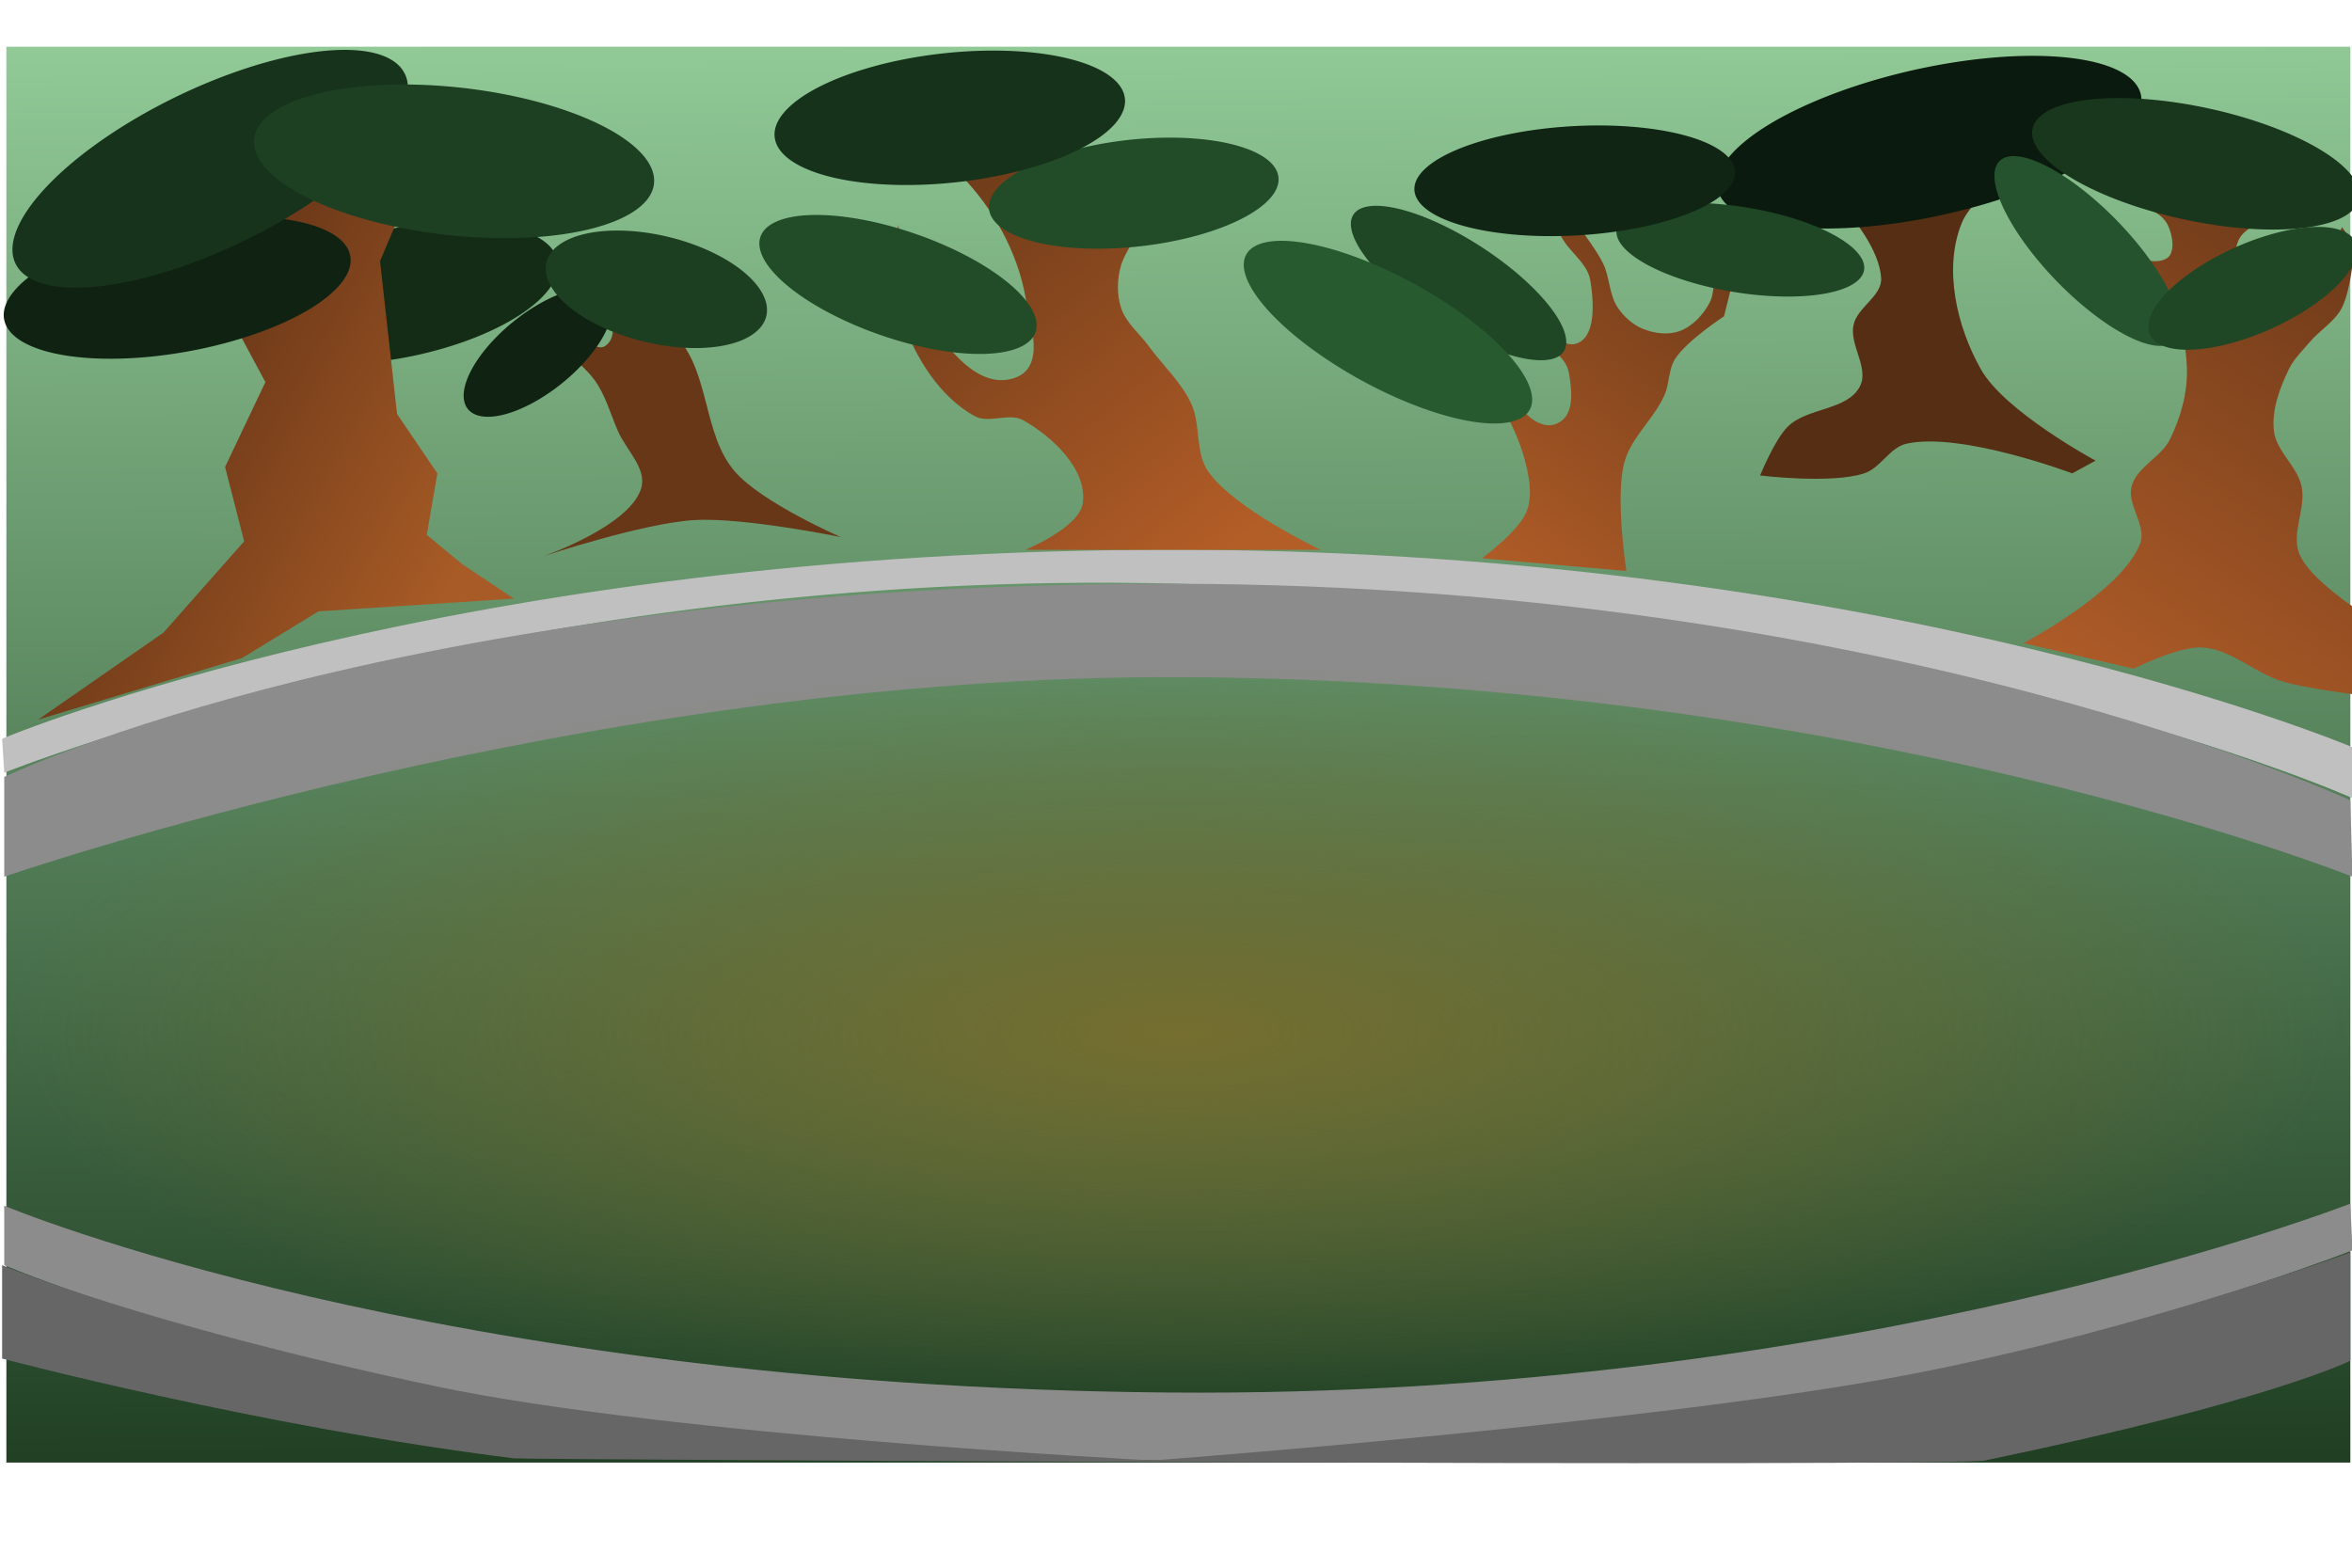 <?xml version="1.0" encoding="UTF-8" standalone="no"?>
<!-- Created with Inkscape (http://www.inkscape.org/) -->

<svg
   width="1500"
   height="1000"
   viewBox="0 0 396.875 264.583"
   version="1.1"
   id="svg5"
   xml:space="preserve"
   inkscape:version="1.2.1 (9c6d41e410, 2022-07-14)"
   sodipodi:docname="Arena_Forest.svg"
   xmlns:inkscape="http://www.inkscape.org/namespaces/inkscape"
   xmlns:sodipodi="http://sodipodi.sourceforge.net/DTD/sodipodi-0.dtd"
   xmlns:xlink="http://www.w3.org/1999/xlink"
   xmlns="http://www.w3.org/2000/svg"
   xmlns:svg="http://www.w3.org/2000/svg"><sodipodi:namedview
     id="namedview7"
     pagecolor="#ffffff"
     bordercolor="#000000"
     borderopacity="0.25"
     inkscape:showpageshadow="2"
     inkscape:pageopacity="0.0"
     inkscape:pagecheckerboard="0"
     inkscape:deskcolor="#d1d1d1"
     inkscape:document-units="px"
     showgrid="false"
     inkscape:zoom="0.73851712"
     inkscape:cx="759.63033"
     inkscape:cy="494.23363"
     inkscape:window-width="1920"
     inkscape:window-height="1009"
     inkscape:window-x="-8"
     inkscape:window-y="-8"
     inkscape:window-maximized="1"
     inkscape:current-layer="layer1" /><defs
     id="defs2"><linearGradient
       inkscape:collect="always"
       id="linearGradient27110"><stop
         style="stop-color:#756e2f;stop-opacity:1;"
         offset="0"
         id="stop27106" /><stop
         style="stop-color:#756e2f;stop-opacity:0;"
         offset="1"
         id="stop27108" /></linearGradient><linearGradient
       inkscape:collect="always"
       id="linearGradient9068"><stop
         style="stop-color:#af5c28;stop-opacity:1;"
         offset="0"
         id="stop9064" /><stop
         style="stop-color:#683718;stop-opacity:1;"
         offset="1"
         id="stop9066" /></linearGradient><linearGradient
       inkscape:collect="always"
       id="linearGradient9058"><stop
         style="stop-color:#643617;stop-opacity:1;"
         offset="0"
         id="stop9054" /><stop
         style="stop-color:#b45e28;stop-opacity:1;"
         offset="1"
         id="stop9056" /></linearGradient><linearGradient
       inkscape:collect="always"
       id="linearGradient9048"><stop
         style="stop-color:#683818;stop-opacity:1;"
         offset="0"
         id="stop9044" /><stop
         style="stop-color:#b35d27;stop-opacity:1;"
         offset="1"
         id="stop9046" /></linearGradient><linearGradient
       inkscape:collect="always"
       id="linearGradient7532"><stop
         style="stop-color:#663517;stop-opacity:1;"
         offset="0"
         id="stop7528" /><stop
         style="stop-color:#a85b26;stop-opacity:1;"
         offset="1"
         id="stop7530" /></linearGradient><linearGradient
       inkscape:collect="always"
       id="linearGradient6798"><stop
         style="stop-color:#94cd9a;stop-opacity:1;"
         offset="0"
         id="stop6794" /><stop
         style="stop-color:#203f23;stop-opacity:1;"
         offset="1"
         id="stop6796" /></linearGradient><inkscape:path-effect
       effect="bspline"
       id="path-effect912"
       is_visible="true"
       lpeversion="1"
       weight="33.333"
       steps="2"
       helper_size="0"
       apply_no_weight="true"
       apply_with_weight="true"
       only_selected="false" /><linearGradient
       inkscape:collect="always"
       xlink:href="#linearGradient6798"
       id="linearGradient6800"
       x1="594"
       y1="15.937"
       x2="595.433"
       y2="246.485"
       gradientUnits="userSpaceOnUse"
       gradientTransform="matrix(1,0,0,1.069,-397.314,-16.627)" /><linearGradient
       inkscape:collect="always"
       xlink:href="#linearGradient7532"
       id="linearGradient7534"
       x1="20.779"
       y1="71.294"
       x2="74.519"
       y2="101.747"
       gradientUnits="userSpaceOnUse" /><linearGradient
       inkscape:collect="always"
       xlink:href="#linearGradient9048"
       id="linearGradient9050"
       x1="154.411"
       y1="25.974"
       x2="208.509"
       y2="91.536"
       gradientUnits="userSpaceOnUse" /><linearGradient
       inkscape:collect="always"
       xlink:href="#linearGradient9058"
       id="linearGradient9060"
       x1="293.776"
       y1="29.198"
       x2="243.261"
       y2="95.119"
       gradientUnits="userSpaceOnUse" /><linearGradient
       inkscape:collect="always"
       xlink:href="#linearGradient9068"
       id="linearGradient9070"
       x1="344.291"
       y1="111.42"
       x2="397.672"
       y2="30.811"
       gradientUnits="userSpaceOnUse" /><filter
       inkscape:collect="always"
       style="color-interpolation-filters:sRGB"
       id="filter9074"
       x="-0.028"
       y="-0.026"
       width="1.056"
       height="1.052"><feGaussianBlur
         inkscape:collect="always"
         stdDeviation="0.584"
         id="feGaussianBlur9076" /></filter><filter
       inkscape:collect="always"
       style="color-interpolation-filters:sRGB"
       id="filter9134"
       x="-0.039"
       y="-0.039"
       width="1.077"
       height="1.078"><feGaussianBlur
         inkscape:collect="always"
         stdDeviation="0.908"
         id="feGaussianBlur9136" /></filter><filter
       inkscape:collect="always"
       style="color-interpolation-filters:sRGB"
       id="filter9376"
       x="-0.009"
       y="-0.021"
       width="1.019"
       height="1.042"><feGaussianBlur
         inkscape:collect="always"
         stdDeviation="0.117"
         id="feGaussianBlur9378" /></filter><filter
       inkscape:collect="always"
       style="color-interpolation-filters:sRGB"
       id="filter9376-7"
       x="-0.009"
       y="-0.021"
       width="1.019"
       height="1.042"><feGaussianBlur
         inkscape:collect="always"
         stdDeviation="0.117"
         id="feGaussianBlur9378-9" /></filter><filter
       inkscape:collect="always"
       style="color-interpolation-filters:sRGB"
       id="filter10378"
       x="-0.027"
       y="-0.079"
       width="1.054"
       height="1.157"><feGaussianBlur
         inkscape:collect="always"
         stdDeviation="0.817"
         id="feGaussianBlur10380" /></filter><radialGradient
       inkscape:collect="always"
       xlink:href="#linearGradient27110"
       id="radialGradient27112"
       cx="198.657"
       cy="174.295"
       fx="198.657"
       fy="174.295"
       r="198.299"
       gradientTransform="matrix(1,0,0,0.312,0,119.975)"
       gradientUnits="userSpaceOnUse" /></defs><g
     inkscape:label="Ebene 1"
     inkscape:groupmode="layer"
     id="layer1"><rect
       style="opacity:1;fill:url(#linearGradient6800);fill-opacity:1;stroke:none;stroke-width:0.921;stroke-linecap:round;stroke-miterlimit:0;stroke-opacity:1;paint-order:stroke fill markers"
       id="rect6043"
       width="395.522"
       height="238.961"
       x="1.075"
       y="7.882" /><path
       style="opacity:1;fill:#c0c0c0;fill-opacity:1;stroke:none;stroke-width:0.794;stroke-linecap:round;stroke-miterlimit:0;stroke-opacity:1;paint-order:stroke fill markers"
       d="m 0.358,124.676 c 0,0 76.654,-32.288 199.552,-31.885 118.916,0.39 197.045,33.318 197.045,33.318 v 8.598 c 0,0 -72.966,-32.883 -198.119,-36.185 C 87.894,95.596 0.717,130.408 0.717,130.408 Z"
       id="path1385"
       sodipodi:nodetypes="csccscc" /><path
       style="opacity:1;fill:#8c8c8c;fill-opacity:1;stroke:none;stroke-width:0.794;stroke-linecap:round;stroke-miterlimit:0;stroke-opacity:1;paint-order:stroke fill markers"
       d="m 0.717,131.124 c 0,0 67.657,-32.76 197.403,-32.602 120.293,0.147 198.478,36.543 198.478,36.543 l 0.358,12.897 c 0,0 -82.886,-33.184 -197.761,-33.677 C 99.127,113.857 0.717,147.963 0.717,147.963 Z"
       id="path1441"
       sodipodi:nodetypes="csccscc" /><path
       style="opacity:1;fill:#8c8c8c;fill-opacity:1;stroke:none;stroke-width:0.794;stroke-linecap:round;stroke-miterlimit:0;stroke-opacity:1;paint-order:stroke fill markers"
       d="m 0.717,203.493 c 0,0 72.114,30.413 196.328,31.527 C 312.728,236.058 396.597,203.135 396.597,203.135 l 0.358,7.882 c 0,0 -90.818,36.054 -200.627,35.468 C 75.357,245.839 0.717,213.525 0.717,213.525 Z"
       id="path2949"
       sodipodi:nodetypes="csccscc" /><path
       style="opacity:1;fill:#666666;fill-opacity:1;stroke:none;stroke-width:0.794;stroke-linecap:round;stroke-miterlimit:0;stroke-opacity:1;paint-order:stroke fill markers"
       d="m 0.358,213.525 c 0,0 23.515,9.966 73.086,20.421 39.707,8.375 121.093,12.539 121.093,12.539 0,0 86.261,-6.441 128.616,-14.689 37.838,-7.368 73.444,-20.421 73.444,-20.421 v 18.271 c 0,0 -13.403,6.811 -61.621,16.838 -5.327,1.108 -246.462,-0.132 -248.276,-0.358 C 43.418,240.721 0.358,229.288 0.358,229.288 Z"
       id="path3742"
       sodipodi:nodetypes="cscsccsscc" /><path
       style="opacity:1;fill:url(#radialGradient27112);fill-opacity:1;stroke:none;stroke-width:0.806;stroke-linecap:round;stroke-miterlimit:0;stroke-opacity:1;paint-order:stroke fill markers"
       d="m 0.358,147.914 c 0,0 96.324,-35.585 194.895,-35.42 117.11,0.196 201.344,34.313 201.344,34.313 l 0.358,56.819 c 0,0 -69.531,32.27 -203.852,32.468 C 72.231,236.273 0.717,203.627 0.717,203.627 Z"
       id="path3744"
       sodipodi:nodetypes="csccscc" /><path
       style="fill:#142b16;fill-opacity:1;stroke:none;stroke-width:0.619;stroke-linecap:round;stroke-miterlimit:0;stroke-opacity:1;paint-order:stroke fill markers"
       id="path9286-0-0"
       sodipodi:type="arc"
       sodipodi:cx="58.028828"
       sodipodi:cy="61.644821"
       sodipodi:rx="27.409769"
       sodipodi:ry="10.888928"
       sodipodi:start="0"
       sodipodi:end="6.2346028"
       sodipodi:open="true"
       sodipodi:arc-type="arc"
       d="M 85.439,61.645 A 27.41,10.889 0 0 1 58.362,72.533 27.41,10.889 0 0 1 30.627,61.909 27.41,10.889 0 0 1 57.03,50.763 27.41,10.889 0 0 1 85.406,61.116"
       transform="matrix(0.981,-0.195,0.167,0.986,0,0)" /><path
       style="opacity:1;fill:url(#linearGradient7534);fill-opacity:1;stroke:none;stroke-width:0.794;stroke-linecap:round;stroke-miterlimit:0;stroke-opacity:1;paint-order:stroke fill markers"
       d="M 6.449,121.451 27.586,106.762 41.2,91.357 37.976,78.818 44.783,64.487 34.393,45.141 20.779,37.618 25.795,26.511 41.917,37.618 58.397,23.645 67.712,27.586 83.834,22.571 97.089,22.929 68.07,34.752 l -3.941,9.315 2.866,25.795 6.807,10.031 -1.791,10.39 6.09,5.016 8.598,5.732 -32.96,2.15 -12.897,7.882 z"
       id="path5989" /><path
       style="opacity:1;fill:url(#linearGradient9050);fill-opacity:1;stroke:none;stroke-width:0.794;stroke-linecap:round;stroke-miterlimit:0;stroke-opacity:1;paint-order:stroke fill markers"
       d="m 173.041,92.79 c 0,0 9.125,-3.759 9.673,-7.882 0.756,-5.683 -5.048,-11.136 -10.031,-13.972 -2.396,-1.364 -5.827,0.618 -8.24,-0.717 -5.894,-3.26 -9.898,-9.785 -12.181,-16.122 -1.823,-5.061 -0.717,-16.122 -0.717,-16.122 0,0 2.055,11.111 5.016,15.764 3.403,5.347 8.707,12.128 14.689,10.031 5.244,-1.838 2.596,-9.108 1.791,-13.614 -1.353,-7.572 -5.394,-14.898 -10.748,-20.421 -2.866,-2.957 -10.748,-6.09 -10.748,-6.09 l 32.96,-0.717 c 0,0 -6.919,2.638 -7.524,5.732 -0.585,2.995 1.961,6.453 4.657,7.882 1.692,0.896 4.349,0.965 5.732,-0.358 2.43,-2.325 1.075,-10.031 1.075,-10.031 l 5.732,-0.717 0.717,10.39 c 0,0 -4.737,5.555 -5.732,8.957 -0.671,2.292 -0.735,4.893 0,7.165 0.816,2.523 3.092,4.309 4.657,6.449 2.369,3.239 5.452,6.045 7.165,9.673 1.682,3.562 0.632,8.22 2.866,11.464 4.379,6.357 18.988,13.256 18.988,13.256 z"
       id="path9042"
       sodipodi:nodetypes="csssscssssccssscccssssscc" /><path
       style="opacity:1;fill:url(#linearGradient9060);fill-opacity:1;stroke:none;stroke-width:0.794;stroke-linecap:round;stroke-miterlimit:0;stroke-opacity:1;paint-order:stroke fill markers"
       d="m 250.068,94.223 c 0,0 6.173,-4.51 7.524,-7.882 0.933,-2.328 0.564,-5.08 0,-7.524 -1.164,-5.048 -3.619,-9.888 -6.807,-13.972 -2.399,-3.074 -8.957,-7.524 -8.957,-7.524 l 4.657,-2.508 9.673,9.315 c 0,0 -0.076,3.955 1.075,5.374 1.146,1.412 3.277,2.684 5.016,2.15 3.388,-1.042 3.115,-5.106 2.508,-8.598 -0.905,-5.201 -8.335,-4.844 -9.315,-10.031 -0.258,-1.368 2.15,-3.583 2.15,-3.583 0,0 4.411,9.647 8.24,8.598 3.548,-0.972 3.111,-7.119 2.508,-10.748 -0.554,-3.334 -4.559,-5.318 -5.374,-8.598 -0.809,-3.253 0.717,-10.031 0.717,-10.031 h 3.224 l -0.717,9.315 c 0,0 3.164,4.128 4.299,6.449 1.161,2.375 1.018,5.34 2.508,7.524 1.052,1.541 2.565,2.896 4.299,3.583 1.891,0.748 4.177,1.046 6.09,0.358 2.147,-0.771 3.92,-2.656 5.016,-4.657 1.924,-3.513 -0.806,-9.119 2.15,-11.823 0.973,-0.89 3.941,-0.358 3.941,-0.358 l -3.583,14.331 c 0,0 -6.274,4.102 -8.24,7.165 -1.143,1.781 -0.946,4.15 -1.791,6.09 -1.775,4.074 -5.673,7.167 -6.807,11.464 -1.555,5.89 0.358,18.271 0.358,18.271 z"
       id="path9052"
       sodipodi:nodetypes="cssscccsssscssscccssssssccssscc" /><path
       style="opacity:1;fill:url(#linearGradient9070);fill-opacity:1;stroke:none;stroke-width:0.794;stroke-linecap:round;stroke-miterlimit:0;stroke-opacity:1;paint-order:stroke fill markers"
       d="m 341.425,108.554 c 0,0 16.675,-8.747 19.704,-16.838 1.143,-3.053 -2.3,-6.531 -1.433,-9.673 0.903,-3.272 4.947,-4.838 6.449,-7.882 1.846,-3.741 3.039,-8.013 2.866,-12.181 -0.209,-5.018 -1.505,-10.42 -4.657,-14.331 -2.082,-2.583 -6.031,-2.914 -8.598,-5.016 -3.338,-2.733 -8.598,-9.673 -8.598,-9.673 l 1.433,-1.433 c 0,0 10.574,15.138 16.838,12.181 1.731,-0.817 1.215,-4.02 0.358,-5.732 -1.854,-3.702 -8.128,-3.339 -10.39,-6.807 -1.587,-2.434 -1.433,-8.598 -1.433,-8.598 l 6.09,0.717 c 0,0 -0.23,4.916 1.075,6.807 2.188,3.17 6.212,5.236 10.031,5.732 1.838,0.239 3.777,-0.491 5.374,-1.433 3.564,-2.104 4.621,-7.811 8.598,-8.957 1.893,-0.545 5.732,1.433 5.732,1.433 0,0 0.218,4.908 -1.075,6.807 -2.651,3.894 -10.527,2.754 -12.181,7.165 -1.326,3.536 0.282,8.912 3.583,10.748 2.253,1.253 5.465,-0.239 7.524,-1.791 3.501,-2.64 6.449,-11.464 6.449,-11.464 l 2.15,2.866 c 0,0 -0.478,7.499 -2.15,10.748 -1.198,2.329 -3.678,3.736 -5.374,5.732 -1.268,1.492 -2.737,2.891 -3.583,4.657 -1.538,3.214 -2.911,6.85 -2.508,10.39 0.393,3.449 3.913,5.924 4.657,9.315 0.82,3.734 -1.8,7.923 -0.358,11.464 1.687,4.146 9.673,9.315 9.673,9.315 l -0.717,14.331 c 0,0 -7.984,-1.007 -11.823,-2.15 -4.719,-1.404 -8.696,-5.497 -13.614,-5.732 -3.999,-0.191 -11.464,3.583 -11.464,3.583 z"
       id="path9062"
       sodipodi:nodetypes="cssssssccsssccsssscssssccssssssccsscc" /><path
       style="opacity:1;fill:#683718;fill-opacity:1;stroke:none;stroke-width:0.794;stroke-linecap:round;stroke-miterlimit:0;stroke-opacity:1;paint-order:stroke fill markers;filter:url(#filter9074)"
       d="m 91.715,93.865 c 0,0 14.579,-5.048 16.48,-11.464 0.989,-3.338 -2.558,-6.478 -3.941,-9.673 -1.252,-2.894 -2.083,-6.051 -3.941,-8.598 -2.192,-3.005 -8.24,-7.524 -8.24,-7.524 l 3.583,-3.583 c 0,0 4.106,6.904 6.449,5.374 4.683,-3.059 -4.657,-16.122 -4.657,-16.122 l 5.374,-2.15 c 0,0 0.867,9.145 3.583,12.539 1.87,2.337 5.868,2.085 7.882,4.299 5.508,6.055 4.335,16.365 9.673,22.571 4.581,5.326 17.913,11.106 17.913,11.106 0,0 -16.44,-3.362 -24.72,-2.866 -8.703,0.521 -25.437,6.09 -25.437,6.09 z"
       id="path9072"
       sodipodi:nodetypes="csssccsccssscsc" /><path
       style="opacity:1;mix-blend-mode:normal;fill:#562e14;fill-opacity:1;stroke:none;stroke-width:0.794;stroke-linecap:round;stroke-miterlimit:0;stroke-opacity:1;paint-order:stroke fill markers;filter:url(#filter9134)"
       d="m 297,80.251 c 0,0 11.991,1.458 17.555,-0.358 2.771,-0.905 4.318,-4.389 7.165,-5.016 9.243,-2.034 27.945,5.016 27.945,5.016 l 3.941,-2.15 c 0,0 -15.293,-8.227 -19.346,-15.405 -4.086,-7.236 -6.372,-17.03 -3.224,-24.72 2.643,-6.456 16.48,-12.897 16.48,-12.897 h -15.047 c 0,0 -5.79,4.907 -9.315,5.016 -3.418,0.105 -9.315,-4.299 -9.315,-4.299 l -12.897,-0.358 c 0,0 15.968,12.745 16.48,21.854 0.171,3.047 -4.005,4.901 -4.657,7.882 -0.744,3.401 2.68,7.3 1.075,10.39 -2.144,4.128 -8.884,3.526 -12.181,6.807 C 299.421,74.236 297,80.251 297,80.251 Z"
       id="path9132"
       sodipodi:nodetypes="cssccssccsccssssc" /><path
       style="fill:#102312;fill-opacity:1;stroke:none;stroke-width:0.645;stroke-linecap:round;stroke-miterlimit:0;stroke-opacity:1;paint-order:stroke fill markers"
       id="path9286-0"
       sodipodi:type="arc"
       sodipodi:cx="20.649324"
       sodipodi:cy="53.143559"
       sodipodi:rx="29.691845"
       sodipodi:ry="10.91612"
       sodipodi:start="0"
       sodipodi:end="6.2346028"
       sodipodi:open="true"
       sodipodi:arc-type="arc"
       d="M 50.341,53.144 A 29.692,10.916 0 0 1 21.01,64.059 29.692,10.916 0 0 1 -9.034,53.409 29.692,10.916 0 0 1 19.568,42.235 29.692,10.916 0 0 1 50.306,52.613"
       transform="rotate(-10.397)" /><path
       style="fill:#102312;fill-opacity:1;stroke:none;stroke-width:0.36;stroke-linecap:round;stroke-miterlimit:0;stroke-opacity:1;paint-order:stroke fill markers;filter:url(#filter9376)"
       id="path9286-0-5"
       sodipodi:type="arc"
       sodipodi:cx="41.492805"
       sodipodi:cy="103.05276"
       sodipodi:rx="15.167507"
       sodipodi:ry="6.642097"
       sodipodi:start="0"
       sodipodi:end="6.2346028"
       sodipodi:open="true"
       sodipodi:arc-type="arc"
       d="m 56.66,103.053 a 15.168,6.642 0 0 1 -14.983,6.642 15.168,6.642 0 0 1 -15.347,-6.48 15.168,6.642 0 0 1 14.61,-6.799 15.168,6.642 0 0 1 15.702,6.315"
       transform="matrix(0.786,-0.618,0.564,0.826,0,0)" /><path
       style="fill:#1d3f21;fill-opacity:1;stroke:none;stroke-width:0.36;stroke-linecap:round;stroke-miterlimit:0;stroke-opacity:1;paint-order:stroke fill markers;filter:url(#filter9376-7)"
       id="path9286-0-5-3"
       sodipodi:type="arc"
       sodipodi:cx="41.492805"
       sodipodi:cy="103.05276"
       sodipodi:rx="15.167507"
       sodipodi:ry="6.642097"
       sodipodi:start="0"
       sodipodi:end="6.2346028"
       sodipodi:open="true"
       sodipodi:arc-type="arc"
       d="m 56.66,103.053 a 15.168,6.642 0 0 1 -14.983,6.642 15.168,6.642 0 0 1 -15.347,-6.48 15.168,6.642 0 0 1 14.61,-6.799 15.168,6.642 0 0 1 15.702,6.315"
       transform="matrix(1.221,0.307,-0.36,1.318,97.187,-99.737)" /><path
       style="opacity:1;fill:#17331b;fill-opacity:1;stroke:none;stroke-width:0.794;stroke-linecap:round;stroke-miterlimit:0;stroke-opacity:1;paint-order:stroke fill markers"
       id="path9286"
       sodipodi:type="arc"
       sodipodi:cx="19.384735"
       sodipodi:cy="41.15134"
       sodipodi:rx="36.542824"
       sodipodi:ry="13.434861"
       sodipodi:start="0"
       sodipodi:end="6.2346028"
       sodipodi:open="true"
       sodipodi:arc-type="arc"
       d="M 55.928,41.151 A 36.543,13.435 0 0 1 19.829,54.585 36.543,13.435 0 0 1 -17.147,41.478 36.543,13.435 0 0 1 18.054,27.725 36.543,13.435 0 0 1 55.884,40.499"
       transform="rotate(-26.011)" /><path
       style="fill:#1d4022;fill-opacity:1;stroke:none;stroke-width:0.738;stroke-linecap:round;stroke-miterlimit:0;stroke-opacity:1;paint-order:stroke fill markers"
       id="path9286-8"
       sodipodi:type="arc"
       sodipodi:cx="79.183037"
       sodipodi:cy="18.509329"
       sodipodi:rx="33.943424"
       sodipodi:ry="12.479199"
       sodipodi:start="0"
       sodipodi:end="6.2346028"
       sodipodi:open="true"
       sodipodi:arc-type="arc"
       d="M 113.126,18.509 A 33.943,12.479 0 0 1 79.595,30.988 33.943,12.479 0 0 1 45.25,18.812 33.943,12.479 0 0 1 77.947,6.038 33.943,12.479 0 0 1 113.086,17.903"
       transform="rotate(6.406)" /><path
       style="fill:#224c28;fill-opacity:1;stroke:none;stroke-width:0.534;stroke-linecap:round;stroke-miterlimit:0;stroke-opacity:1;paint-order:stroke fill markers"
       id="path9286-8-5"
       sodipodi:type="arc"
       sodipodi:cx="158.89742"
       sodipodi:cy="-4.2972741"
       sodipodi:rx="24.564978"
       sodipodi:ry="9.0312414"
       sodipodi:start="0"
       sodipodi:end="6.2346028"
       sodipodi:open="true"
       sodipodi:arc-type="arc"
       d="m 183.462,-4.297 a 24.565,9.031 0 0 1 -24.267,9.031 24.565,9.031 0 0 1 -24.856,-8.811 24.565,9.031 0 0 1 23.663,-9.245 24.565,9.031 0 0 1 25.431,8.587"
       transform="rotate(19.128)" /><path
       style="fill:#1f4726;fill-opacity:1;stroke:none;stroke-width:0.443;stroke-linecap:round;stroke-miterlimit:0;stroke-opacity:1;paint-order:stroke fill markers"
       id="path9286-8-5-4-7"
       sodipodi:type="arc"
       sodipodi:cx="225.9166"
       sodipodi:cy="-96.173286"
       sodipodi:rx="21.161402"
       sodipodi:ry="7.2216263"
       sodipodi:start="0"
       sodipodi:end="6.2346028"
       sodipodi:open="true"
       sodipodi:arc-type="arc"
       d="m 247.078,-96.173 a 21.161,7.222 0 0 1 -20.904,7.221 21.161,7.222 0 0 1 -21.412,-7.046 21.161,7.222 0 0 1 20.384,-7.392 21.161,7.222 0 0 1 21.907,6.866"
       transform="matrix(0.834,0.552,-0.6,0.8,0,0)" /><path
       style="fill:#0b1a0e;fill-opacity:1;stroke:none;stroke-width:0.766;stroke-linecap:round;stroke-miterlimit:0;stroke-opacity:1;paint-order:stroke fill markers;filter:url(#filter10378)"
       id="path9286-8-5-4-7-6-3-6-9"
       sodipodi:type="arc"
       sodipodi:cx="-318.61679"
       sodipodi:cy="-92.653183"
       sodipodi:rx="36.583855"
       sodipodi:ry="12.484756"
       sodipodi:start="0"
       sodipodi:end="6.2346028"
       sodipodi:open="true"
       sodipodi:arc-type="arc"
       d="m -282.033,-92.653 a 36.584,12.485 0 0 1 -36.14,12.484 36.584,12.485 0 0 1 -37.017,-12.181 36.584,12.485 0 0 1 35.24,-12.78 36.584,12.485 0 0 1 37.873,11.87"
       transform="matrix(-0.977,0.212,-0.154,-0.988,0,0)" /><path
       style="fill:#25532d;fill-opacity:1;stroke:none;stroke-width:0.443;stroke-linecap:round;stroke-miterlimit:0;stroke-opacity:1;paint-order:stroke fill markers"
       id="path9286-8-5-4-7-6"
       sodipodi:type="arc"
       sodipodi:cx="-260.2948"
       sodipodi:cy="226.14207"
       sodipodi:rx="21.161402"
       sodipodi:ry="7.2216263"
       sodipodi:start="0"
       sodipodi:end="6.2346028"
       sodipodi:open="true"
       sodipodi:arc-type="arc"
       d="m -239.133,226.142 a 21.161,7.222 0 0 1 -20.904,7.221 21.161,7.222 0 0 1 -21.412,-7.046 21.161,7.222 0 0 1 20.384,-7.392 21.161,7.222 0 0 1 21.907,6.866"
       transform="matrix(-0.69,-0.724,0.763,-0.646,0,0)" /><path
       style="fill:#18371d;fill-opacity:1;stroke:none;stroke-width:0.59;stroke-linecap:round;stroke-miterlimit:0;stroke-opacity:1;paint-order:stroke fill markers"
       id="path9286-8-5-4-7-6-3-6"
       sodipodi:type="arc"
       sodipodi:cx="-364.44812"
       sodipodi:cy="53.905338"
       sodipodi:rx="28.179283"
       sodipodi:ry="9.6165781"
       sodipodi:start="0"
       sodipodi:end="6.2346028"
       sodipodi:open="true"
       sodipodi:arc-type="arc"
       d="m -336.269,53.905 a 28.179,9.617 0 0 1 -27.837,9.616 28.179,9.617 0 0 1 -28.513,-9.382 28.179,9.617 0 0 1 27.144,-9.844 28.179,9.617 0 0 1 29.173,9.143"
       transform="matrix(-0.976,-0.218,0.275,-0.961,0,0)" /><path
       style="fill:#1f4726;fill-opacity:1;stroke:none;stroke-width:0.433;stroke-linecap:round;stroke-miterlimit:0;stroke-opacity:1;paint-order:stroke fill markers"
       id="path9286-8-5-4-7-6-3"
       sodipodi:type="arc"
       sodipodi:cx="-376.69925"
       sodipodi:cy="-190.89978"
       sodipodi:rx="18.914522"
       sodipodi:ry="7.7317739"
       sodipodi:start="0"
       sodipodi:end="6.2346028"
       sodipodi:open="true"
       sodipodi:arc-type="arc"
       d="m -357.785,-190.9 a 18.915,7.732 0 0 1 -18.685,7.731 18.915,7.732 0 0 1 -19.139,-7.543 18.915,7.732 0 0 1 18.22,-7.914 18.915,7.732 0 0 1 19.581,7.351"
       transform="matrix(-0.929,0.371,-0.158,-0.987,0,0)" /><path
       style="fill:#1f4726;fill-opacity:1;stroke:none;stroke-width:0.443;stroke-linecap:round;stroke-miterlimit:0;stroke-opacity:1;paint-order:stroke fill markers"
       id="path9286-8-5-4-7-9"
       sodipodi:type="arc"
       sodipodi:cx="296.1879"
       sodipodi:cy="-8.4199877"
       sodipodi:rx="21.161402"
       sodipodi:ry="7.2216263"
       sodipodi:start="0"
       sodipodi:end="6.2346028"
       sodipodi:open="true"
       sodipodi:arc-type="arc"
       d="m 317.349,-8.42 a 21.161,7.222 0 0 1 -20.904,7.221 21.161,7.222 0 0 1 -21.412,-7.046 21.161,7.222 0 0 1 20.384,-7.392 21.161,7.222 0 0 1 21.907,6.866"
       transform="matrix(0.985,0.17,-0.228,0.974,0,0)" /><path
       style="fill:#102514;fill-opacity:1;stroke:none;stroke-width:0.567;stroke-linecap:round;stroke-miterlimit:0;stroke-opacity:1;paint-order:stroke fill markers"
       id="path9286-8-5-4-7-9-7"
       sodipodi:type="arc"
       sodipodi:cx="266.37595"
       sodipodi:cy="43.831516"
       sodipodi:rx="27.080074"
       sodipodi:ry="9.241457"
       sodipodi:start="0"
       sodipodi:end="6.2346028"
       sodipodi:open="true"
       sodipodi:arc-type="arc"
       d="m 293.456,43.832 a 27.08,9.241 0 0 1 -26.751,9.241 27.08,9.241 0 0 1 -27.401,-9.016 27.08,9.241 0 0 1 26.086,-9.46 27.08,9.241 0 0 1 28.035,8.787"
       transform="matrix(0.999,-0.05,-0.009,1,0,0)" /><path
       style="fill:#285a30;fill-opacity:1;stroke:none;stroke-width:0.57;stroke-linecap:round;stroke-miterlimit:0;stroke-opacity:1;paint-order:stroke fill markers"
       id="path9286-8-5-4"
       sodipodi:type="arc"
       sodipodi:cx="227.96034"
       sodipodi:cy="-65.114624"
       sodipodi:rx="27.244953"
       sodipodi:ry="9.2977238"
       sodipodi:start="0"
       sodipodi:end="6.2346028"
       sodipodi:open="true"
       sodipodi:arc-type="arc"
       d="m 255.205,-65.115 a 27.245,9.298 0 0 1 -26.914,9.297 27.245,9.298 0 0 1 -27.568,-9.071 27.245,9.298 0 0 1 26.244,-9.517 27.245,9.298 0 0 1 28.205,8.84"
       transform="matrix(0.874,0.487,-0.537,0.844,0,0)" /><path
       style="fill:#224c28;fill-opacity:1;stroke:none;stroke-width:0.534;stroke-linecap:round;stroke-miterlimit:0;stroke-opacity:1;paint-order:stroke fill markers"
       id="path9286-8-5-9"
       sodipodi:type="arc"
       sodipodi:cx="186.57681"
       sodipodi:cy="53.408089"
       sodipodi:rx="24.564978"
       sodipodi:ry="9.0312414"
       sodipodi:start="0"
       sodipodi:end="6.2346028"
       sodipodi:open="true"
       sodipodi:arc-type="arc"
       d="m 211.142,53.408 a 24.565,9.031 0 0 1 -24.267,9.031 24.565,9.031 0 0 1 -24.856,-8.811 24.565,9.031 0 0 1 23.663,-9.245 24.565,9.031 0 0 1 25.431,8.587"
       transform="rotate(-6.303)" /><path
       style="fill:#16321b;fill-opacity:1;stroke:none;stroke-width:0.646;stroke-linecap:round;stroke-miterlimit:0;stroke-opacity:1;paint-order:stroke fill markers"
       id="path9286-8-5-9-3"
       sodipodi:type="arc"
       sodipodi:cx="157.1134"
       sodipodi:cy="37.358101"
       sodipodi:rx="29.729164"
       sodipodi:ry="10.929839"
       sodipodi:start="0"
       sodipodi:end="6.2346028"
       sodipodi:open="true"
       sodipodi:arc-type="arc"
       d="m 186.843,37.358 a 29.729,10.93 0 0 1 -29.368,10.929 29.729,10.93 0 0 1 -30.081,-10.664 29.729,10.93 0 0 1 28.637,-11.188 29.729,10.93 0 0 1 30.777,10.392"
       transform="rotate(-6.303)" /></g></svg>
